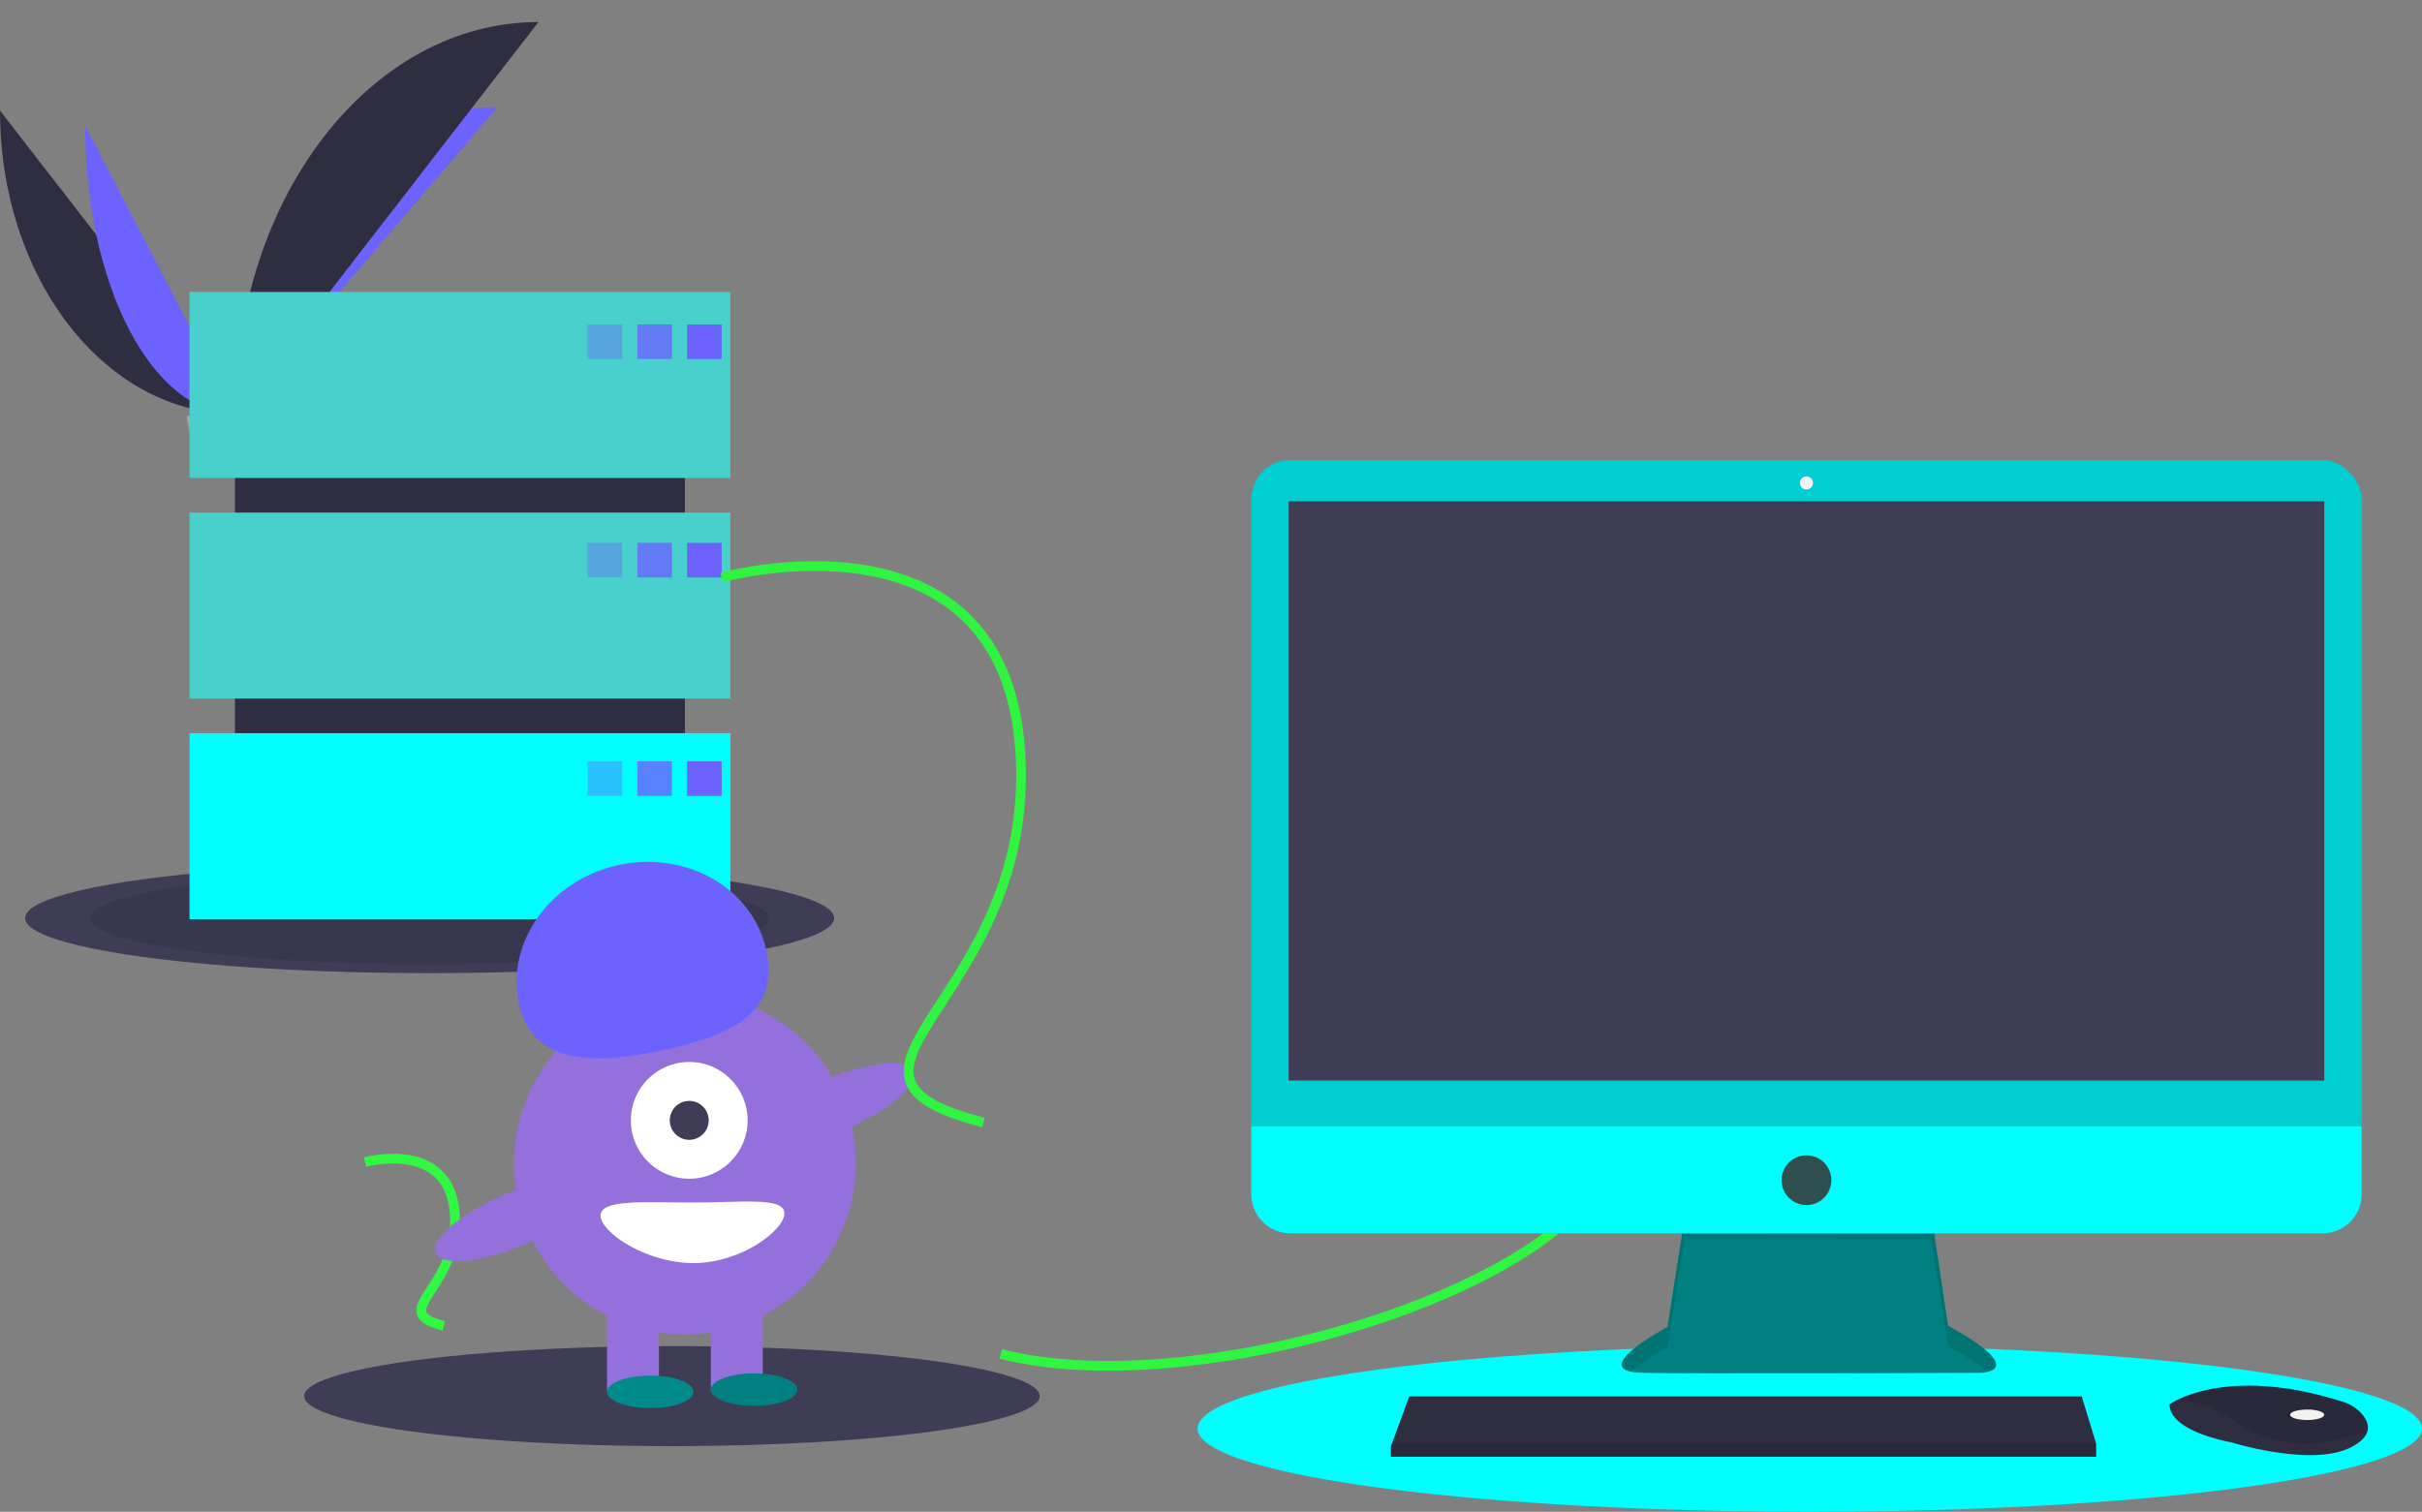 <?xml version="1.0" encoding="UTF-8" standalone="no"?>
<svg
   xmlns:dc="http://purl.org/dc/elements/1.1/"
   xmlns:cc="http://creativecommons.org/ns#"
   xmlns:rdf="http://www.w3.org/1999/02/22-rdf-syntax-ns#"
   xmlns:svg="http://www.w3.org/2000/svg"
   xmlns="http://www.w3.org/2000/svg"
   xmlns:sodipodi="http://sodipodi.sourceforge.net/DTD/sodipodi-0.dtd"
   xmlns:inkscape="http://www.inkscape.org/namespaces/inkscape"
   id="aa03ddf9-f8f2-4819-a4ce-be9b0a220741"
   data-name="Layer 1"
   width="1119.609"
   height="699"
   viewBox="0 0 1119.609 699"
   version="1.1"
   sodipodi:docname="server-down-2.svg"
   inkscape:version="0.92.3 (2405546, 2018-03-11)">
  <rect x="0" y="0" width="1119.609" height="699" fill="#808080" stroke="none"/>
  <defs
     id="defs107" />
  <sodipodi:namedview
     pagecolor="#ffffff"
     bordercolor="#666666"
     borderopacity="1"
     objecttolerance="10"
     gridtolerance="10"
     guidetolerance="10"
     inkscape:pageopacity="0"
     inkscape:pageshadow="2"
     inkscape:window-width="1440"
     inkscape:window-height="858"
     id="namedview105"
     showgrid="false"
     inkscape:zoom="0.59"
     inkscape:cx="460.58785"
     inkscape:cy="467.97458"
     inkscape:window-x="-11"
     inkscape:window-y="-11"
     inkscape:window-maximized="1"
     inkscape:current-layer="aa03ddf9-f8f2-4819-a4ce-be9b0a220741" />
  <title
     id="title2">server down</title>
  <path
     d="M31.391,151.642c0,77.498,48.618,140.208,108.701,140.208"
     transform="translate(-31.391 -100.5)"
     fill="#2f2e41"
     id="path6" />
  <path
     d="M140.092,291.851c0-78.369,54.255-141.784,121.304-141.784"
     transform="translate(-31.391 -100.5)"
     fill="#6c63ff"
     id="path8" />
  <path
     d="M70.775,158.668c0,73.615,31.003,133.183,69.316,133.183"
     transform="translate(-31.391 -100.5)"
     fill="#6c63ff"
     id="path10" />
  <path
     d="M140.092,291.851c0-100.138,62.71-181.168,140.208-181.168"
     transform="translate(-31.391 -100.5)"
     fill="#2f2e41"
     id="path12" />
  <path
     d="M117.224,292.839s15.416-.475,20.061-3.783,23.713-7.258,24.866-1.953,23.167,26.388,5.763,26.529-40.439-2.711-45.076-5.535S117.224,292.839,117.224,292.839Z"
     transform="translate(-31.391 -100.5)"
     fill="#a8a8a8"
     id="path14" />
  <path
     d="M168.224,311.785c-17.404.14-40.439-2.711-45.076-5.535-3.531-2.151-4.938-9.869-5.409-13.43-.326.014-.515.02-.515.02s.976,12.433,5.613,15.257,27.672,5.676,45.076,5.535c5.024-.041,6.759-1.828,6.664-4.475C173.879,310.756,171.963,311.755,168.224,311.785Z"
     transform="translate(-31.391 -100.5)"
     opacity="0.2"
     id="path16" />
  <ellipse
     cx="198.609"
     cy="424.5"
     rx="187"
     ry="25.44"
     fill="#3f3d56"
     id="ellipse18" />
  <ellipse
     cx="198.609"
     cy="424.5"
     rx="157"
     ry="21.359"
     opacity="0.1"
     id="ellipse20" />
  <ellipse
     cx="836.609"
     cy="660.5"
     rx="283"
     ry="38.5"
     fill="#3f3d56"
     id="ellipse22"
     style="fill:#00ffff" />
  <ellipse
     cx="310.609"
     cy="645.5"
     rx="170"
     ry="23.127"
     fill="#3f3d56"
     id="ellipse24" />
  <path
     d="M494,726.5c90,23,263-30,282-90"
     transform="translate(-31.391 -100.5)"
     fill="none"
     stroke="#2f2e41"
     stroke-miterlimit="10"
     stroke-width="2"
     id="path26"
     style="stroke:#2ff741;stroke-opacity:1;stroke-width:4.5;stroke-miterlimit:10;stroke-dasharray:none" />
  <path
     d="M341,359.5s130-36,138,80-107,149-17,172"
     transform="translate(-31.391 -100.5)"
     fill="none"
     stroke="#2f2e41"
     stroke-miterlimit="10"
     stroke-width="2"
     id="path28"
     style="fill:none;stroke:#0ae709;stroke-opacity:0" />
  <path
     d="m 168.757,537.283 c 0,0 39.072,-10.82 41.477,24.044 2.404,34.864 -32.16,44.783 -5.109,51.696"
     stroke-miterlimit="10"
     id="path30"
     style="fill:none;stroke:#2ff941;stroke-width:4.5;stroke-miterlimit:10;stroke-dasharray:none;stroke-opacity:1"
     inkscape:connector-curvature="0" />
  <path
     d="M810.096,663.74,802.218,714.035s-38.782,20.603-11.513,21.209,155.733,0,155.733,0,24.845,0-14.543-21.815l-7.878-52.719Z"
     transform="translate(-31.391 -100.5)"
     fill="#2f2e41"
     id="path32"
     style="fill:#008080" />
  <path
     d="M785.219,734.698c6.193-5.51,16.999-11.252,16.999-11.252l7.878-50.295,113.922.107,7.878,49.582c9.185,5.087,14.875,8.987,18.204,11.978,5.059-1.154,10.587-5.444-18.204-21.389l-7.878-52.719-113.922,3.03L802.218,714.035S769.63,731.35,785.219,734.698Z"
     transform="translate(-31.391 -100.5)"
     opacity="0.1"
     id="path34" />
  <rect
     x="578.433"
     y="212.689"
     width="513.253"
     height="357.52"
     rx="18.046"
     fill="#2f2e41"
     id="rect36"
     style="fill:#00ced1" />
  <rect
     x="595.703"
     y="231.777"
     width="478.713"
     height="267.837"
     fill="#3f3d56"
     id="rect38" />
  <circle
     cx="835.059"
     cy="223.293"
     r="3.03"
     fill="#f2f2f2"
     id="circle40" />
  <path
     d="M1123.077,621.322V652.663a18.043,18.043,0,0,1-18.046,18.046H627.869A18.043,18.043,0,0,1,609.824,652.663V621.322Z"
     transform="translate(-31.391 -100.5)"
     fill="#2f2e41"
     id="path42"
     style="fill:#00ffff" />
  <polygon
     points="968.978 667.466 968.978 673.526 642.968 673.526 642.968 668.678 643.417 667.466 651.452 645.651 962.312 645.651 968.978 667.466"
     fill="#2f2e41"
     id="polygon44" />
  <path
     d="M1125.828,762.034c-.594,2.539-2.836,5.217-7.902,7.75-18.179,9.089-55.143-2.424-55.143-2.424s-28.48-4.848-28.48-17.573a22.725,22.725,0,0,1,2.497-1.485c7.643-4.044,32.984-14.021,77.918.422a18.739,18.739,0,0,1,8.541,5.597C1125.079,756.454,1126.507,759.157,1125.828,762.034Z"
     transform="translate(-31.391 -100.5)"
     fill="#2f2e41"
     id="path46" />
  <path
     d="M1125.828,762.034c-22.251,8.526-42.084,9.162-62.439-4.975-10.265-7.126-19.591-8.89-26.59-8.756,7.643-4.044,32.984-14.021,77.918.422a18.739,18.739,0,0,1,8.541,5.597C1125.079,756.454,1126.507,759.157,1125.828,762.034Z"
     transform="translate(-31.391 -100.5)"
     opacity="0.1"
     id="path48" />
  <ellipse
     cx="1066.538"
     cy="654.135"
     rx="7.878"
     ry="2.424"
     fill="#f2f2f2"
     id="ellipse50" />
  <circle
     cx="835.059"
     cy="545.667"
     r="11.513"
     fill="#f2f2f2"
     id="circle52"
     style="fill:#2f4f4f" />
  <polygon
     points="968.978 667.466 968.978 673.526 642.968 673.526 642.968 668.678 643.417 667.466 968.978 667.466"
     opacity="0.1"
     id="polygon54" />
  <rect
     x="108.609"
     y="159"
     width="208"
     height="242"
     fill="#2f2e41"
     id="rect56" />
  <rect
     x="87.609"
     y="135"
     width="250"
     height="86"
     fill="#3f3d56"
     id="rect58"
     style="fill:#48d1cc" />
  <rect
     x="87.609"
     y="237"
     width="250"
     height="86"
     fill="#3f3d56"
     id="rect60"
     style="fill:#48d1cc" />
  <rect
     x="87.609"
     y="339"
     width="250"
     height="86"
     fill="#3f3d56"
     id="rect62"
     style="fill:#00ffff" />
  <rect
     x="271.609"
     y="150"
     width="16"
     height="16"
     fill="#6c63ff"
     opacity="0.4"
     id="rect64" />
  <rect
     x="294.609"
     y="150"
     width="16"
     height="16"
     fill="#6c63ff"
     opacity="0.8"
     id="rect66" />
  <rect
     x="317.609"
     y="150"
     width="16"
     height="16"
     fill="#6c63ff"
     id="rect68" />
  <rect
     x="271.609"
     y="251"
     width="16"
     height="16"
     fill="#6c63ff"
     opacity="0.4"
     id="rect70" />
  <rect
     x="294.609"
     y="251"
     width="16"
     height="16"
     fill="#6c63ff"
     opacity="0.8"
     id="rect72" />
  <rect
     x="317.609"
     y="251"
     width="16"
     height="16"
     fill="#6c63ff"
     id="rect74" />
  <rect
     x="271.609"
     y="352"
     width="16"
     height="16"
     fill="#6c63ff"
     opacity="0.4"
     id="rect76" />
  <rect
     x="294.609"
     y="352"
     width="16"
     height="16"
     fill="#6c63ff"
     opacity="0.8"
     id="rect78" />
  <rect
     x="317.609"
     y="352"
     width="16"
     height="16"
     fill="#6c63ff"
     id="rect80" />
  <circle
     cx="316.609"
     cy="538"
     r="79"
     fill="#2f2e41"
     id="circle82"
     style="fill:#9370db" />
  <rect
     x="280.609"
     y="600"
     width="24"
     height="43"
     fill="#2f2e41"
     id="rect84"
     style="fill:#9370db" />
  <rect
     x="328.609"
     y="600"
     width="24"
     height="43"
     fill="#2f2e41"
     id="rect86"
     style="fill:#9370db" />
  <ellipse
     cx="300.609"
     cy="643.5"
     rx="20"
     ry="7.5"
     fill="#2f2e41"
     id="ellipse88"
     style="fill:#008b8b" />
  <ellipse
     cx="348.609"
     cy="642.5"
     rx="20"
     ry="7.5"
     fill="#2f2e41"
     id="ellipse90"
     style="fill:#008080" />
  <circle
     cx="318.609"
     cy="518"
     r="27"
     fill="#fff"
     id="circle92" />
  <circle
     cx="318.609"
     cy="518"
     r="9"
     fill="#3f3d56"
     id="circle94" />
  <path
     d="M271.367,565.032c-6.379-28.568,14.012-57.434,45.544-64.475s62.265,10.41,68.644,38.978-14.519,39.104-46.051,46.145S277.746,593.6,271.367,565.032Z"
     transform="translate(-31.391 -100.5)"
     fill="#6c63ff"
     id="path96" />
  <ellipse
     cx="417.215"
     cy="611.344"
     rx="39.5"
     ry="12.4"
     transform="translate(-238.287 112.98) rotate(-23.171)"
     fill="#2f2e41"
     id="ellipse98"
     style="fill:#9370db" />
  <ellipse
     cx="269.215"
     cy="664.344"
     rx="39.5"
     ry="12.4"
     transform="translate(-271.08 59.021) rotate(-23.171)"
     fill="#2f2e41"
     id="ellipse100"
     style="fill:#9370db" />
  <path
     d="M394,661.5c0,7.732-19.909,23-42,23s-43-14.268-43-22,20.909-6,43-6S394,653.768,394,661.5Z"
     transform="translate(-31.391 -100.5)"
     fill="#fff"
     id="path102" />
  <path
     inkscape:connector-curvature="0"
     style="fill:none;stroke:#2ff541;stroke-width:4.5;stroke-miterlimit:10;stroke-opacity:1;stroke-dasharray:none"
     d="m 333.609,267 c 0,0 130,-36 138,80 8,116 -107,149 -17,172"
     stroke-miterlimit="10"
     id="path28-3" />
</svg>
